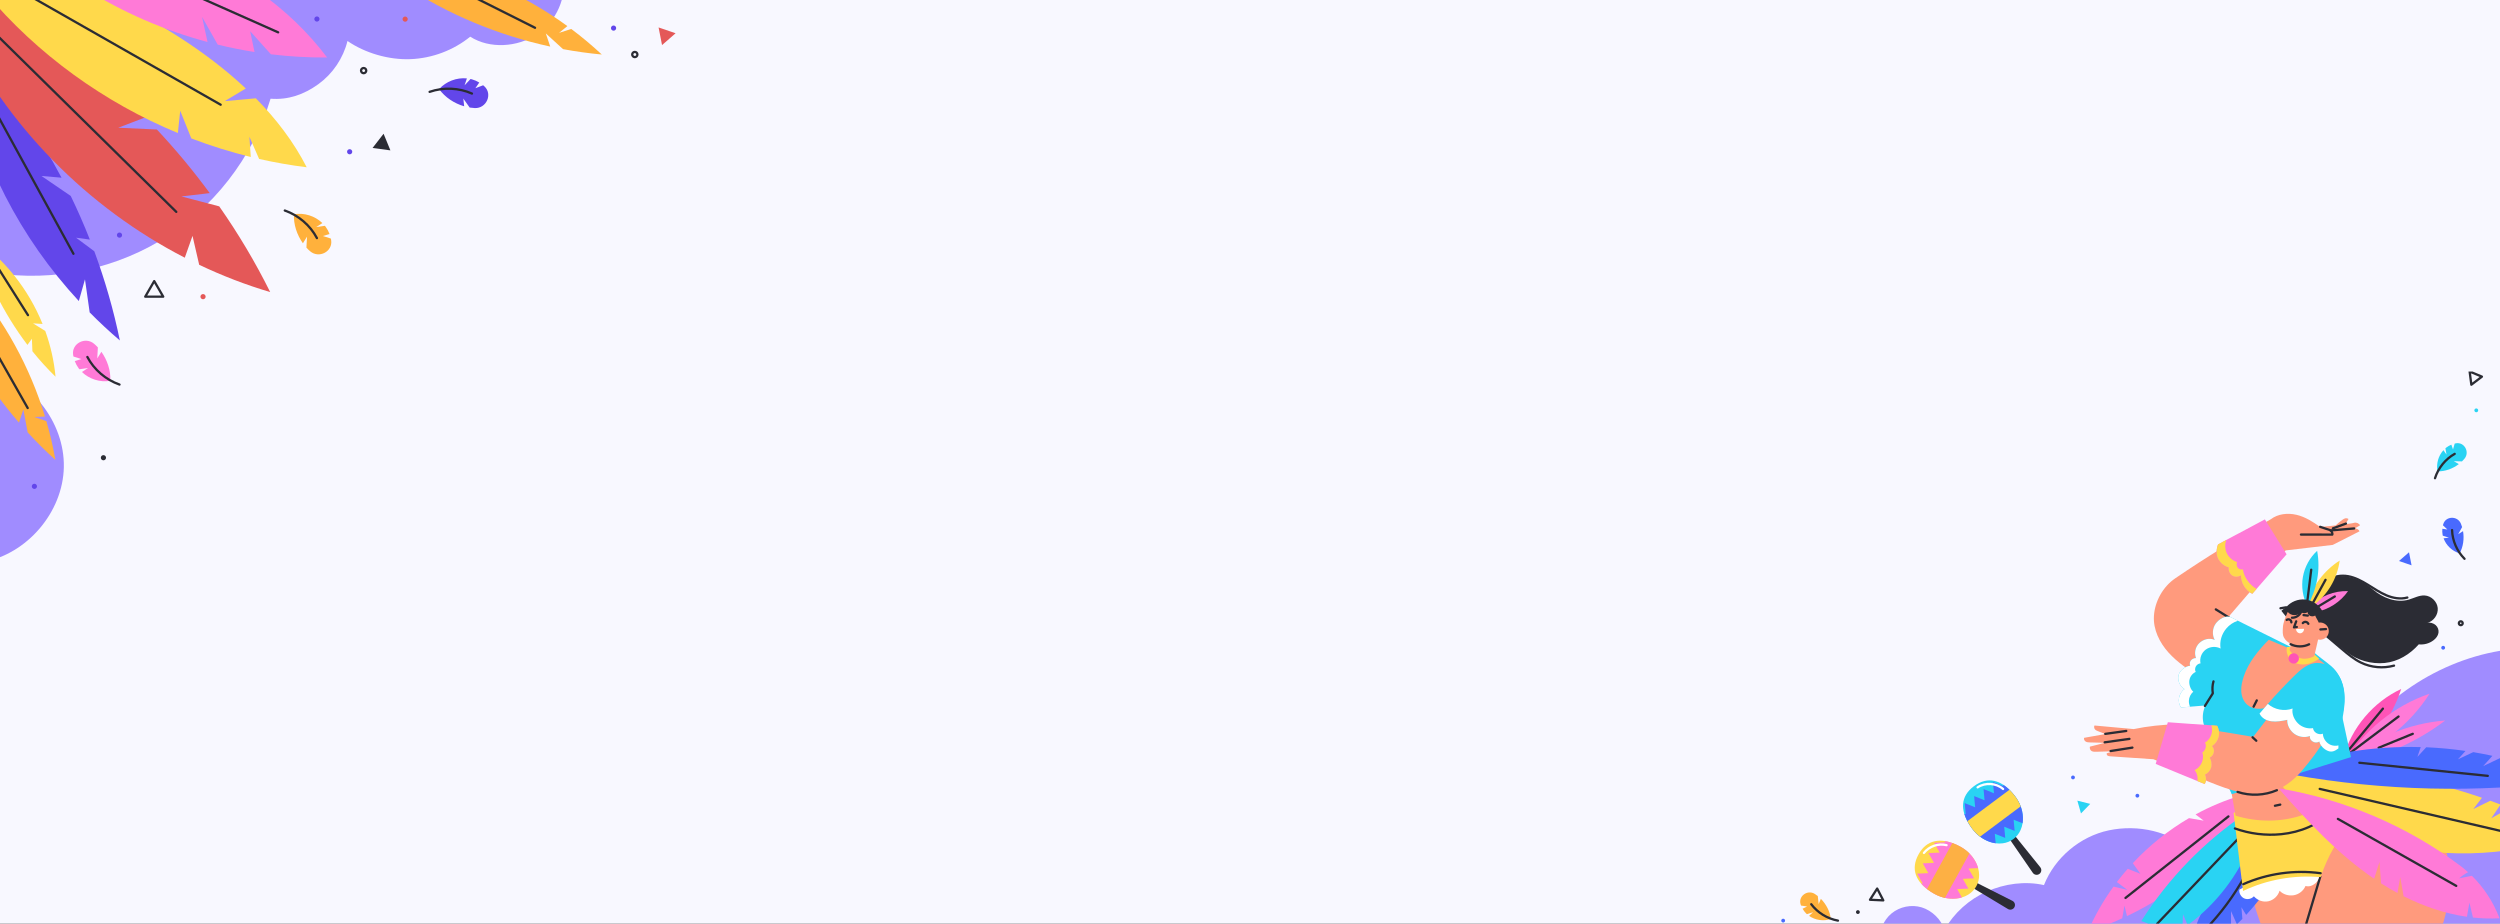 <svg width="1440" height="532" viewBox="0 0 1440 532" fill="none" xmlns="http://www.w3.org/2000/svg">
<rect x="0" y="0" width="1440" height="532" fill="#333333" stroke="none"/>
<g clip-path="url(#clip0_103_218)">
<rect width="1440" height="532" fill="#F8F8FF"/>
<g clip-path="url(#clip1_103_218)">
<path d="M1440.16 374.843C1401.38 381.355 1366.13 406.376 1347.19 440.838C1312.96 439.888 1278.13 460.139 1262.48 490.598C1250.39 478.682 1231.3 474.767 1214.69 478.275C1198.08 481.782 1183.57 494.029 1177.32 509.819C1166.44 507.36 1154.63 509.014 1144.42 513.518C1134.21 518.023 1125.51 525.876 1119.99 535.573C1118.24 529.666 1112.79 524.435 1106.89 522.645C1101 520.855 1094.24 522.22 1089.5 526.159C1084.77 530.097 1082.19 536.489 1082.87 542.612C1082.87 542.612 1440.47 549.679 1440.16 547.737C1439.86 545.794 1440.16 374.843 1440.16 374.843Z" fill="#A08CFF"/>
<path d="M1410.14 496.065C1407.4 477.715 1397.17 460.751 1381.66 450.559C1350.54 464.13 1320.85 481.482 1294.54 502.949C1296.92 518.011 1301.55 532.715 1308.23 546.425L1399.75 549.763C1408.61 533.462 1412.88 514.414 1410.14 496.065Z" fill="#FF9A7D"/>
<path d="M1336.47 504.922C1332.58 517.976 1328.69 531.03 1324.8 544.084" stroke="#2B2C34" stroke-width="1.333" stroke-miterlimit="10" stroke-linecap="round" stroke-linejoin="round"/>
<path d="M1290.99 458.139C1281.84 460.846 1273.01 464.555 1264.64 469.111C1266.23 470.319 1267.88 471.557 1269.34 472.701C1266.52 472.212 1263.69 471.724 1260.87 471.236C1248.9 478.242 1237.95 487.022 1228.49 497.178C1229.95 499.223 1231.42 501.268 1232.88 503.313C1230.43 502.352 1227.99 501.392 1225.55 500.431C1223.39 502.9 1221.31 505.443 1219.32 508.056C1221.35 509.576 1223.38 511.096 1225.41 512.616C1222.73 511.973 1220.05 511.329 1217.37 510.685C1211.54 518.746 1206.56 527.421 1202.62 536.57C1209.37 534.423 1215.97 531.871 1222.4 528.95C1222.83 526.509 1223.26 524.067 1223.69 521.625C1224.17 523.642 1224.65 525.658 1225.14 527.673C1252.86 514.515 1277.17 494.387 1295.29 469.498L1290.99 458.139Z" fill="#FF7AD7"/>
<path d="M1224.29 517.202C1244.05 501.555 1263.8 485.908 1283.56 470.262" stroke="#2B2C34" stroke-width="1.333" stroke-miterlimit="10" stroke-linecap="round" stroke-linejoin="round"/>
<path d="M1291.06 522.544C1291.97 524.024 1292.88 525.503 1293.79 526.982C1304.54 515.464 1313.23 502.029 1319.11 487.389L1299.59 482.897C1278.99 501.43 1264.46 526.605 1258.71 553.714C1268.22 548.766 1277.08 542.617 1285.07 535.5C1285.07 531.931 1285.06 528.362 1285.06 524.793C1286.19 527.324 1287.32 529.855 1288.45 532.386C1289.52 531.366 1290.57 530.326 1291.6 529.27C1291.42 527.028 1291.24 524.786 1291.06 522.544Z" fill="#496AFE"/>
<path d="M1292.83 504.939C1286.73 515.958 1279.17 526.168 1270.41 535.216" stroke="#2B2C34" stroke-width="1.333" stroke-miterlimit="10" stroke-linecap="round" stroke-linejoin="round"/>
<path d="M1294.31 468.045C1269.95 484.339 1249.09 505.804 1233.38 530.536C1235.91 531.45 1238.45 532.364 1240.98 533.278C1237.71 533.549 1234.44 533.82 1231.18 534.091C1227.79 539.658 1224.66 545.378 1221.81 551.238C1234.36 548.063 1246.35 542.489 1257.04 535.089C1257.17 532.262 1257.29 529.435 1257.42 526.607C1258.32 528.701 1259.21 530.793 1260.11 532.886C1264.38 529.715 1268.43 526.255 1272.19 522.524C1286.03 508.789 1296.09 491.292 1301.02 472.426L1294.31 468.045Z" fill="#29D3F3"/>
<path d="M1289.47 482.771C1273.79 499.239 1258.12 515.707 1242.44 532.175" stroke="#2B2C34" stroke-width="1.333" stroke-miterlimit="10" stroke-linecap="round" stroke-linejoin="round"/>
<path d="M1335.76 502.98C1336.13 505.068 1335.33 507.321 1333.73 508.715C1332.14 510.109 1330 510.956 1327.98 510.312C1326.82 513.058 1324.2 515.137 1321.26 515.646C1318.32 516.155 1315.05 515.235 1313.03 513.041C1312.18 516.025 1309.61 518.454 1306.58 519.134C1303.55 519.815 1300.27 518.599 1298.23 516.264C1296.88 517.799 1294.5 518.311 1292.64 517.463C1290.79 516.617 1289.61 514.48 1289.89 512.458C1303.51 504.516 1320.15 500.725 1335.76 502.98Z" fill="white"/>
<path d="M1354.6 443.343L1286.54 468.165C1288.36 483.181 1290.17 498.196 1291.99 513.211C1305.78 506.607 1321.47 503.904 1336.7 505.227C1344.36 481.866 1361.65 461.848 1383.61 450.79C1374.96 445.322 1364.8 442.497 1354.6 443.343Z" fill="#FFD94B"/>
<path d="M1287.31 477.192C1295.83 480.265 1305.04 481.4 1314.05 480.487C1324.94 479.384 1335.79 475.076 1343.19 467.024" stroke="#2B2C34" stroke-width="1.333" stroke-miterlimit="10" stroke-linecap="round" stroke-linejoin="round"/>
<path d="M1292.14 509.283C1306.03 503.138 1321.64 500.93 1336.69 502.976" stroke="#2B2C34" stroke-width="1.333" stroke-miterlimit="10" stroke-linecap="round" stroke-linejoin="round"/>
<path d="M1352.78 434.697L1285.2 455.714C1285.75 458.709 1287.11 466.827 1287.66 469.822C1300.45 473.726 1314.41 473.69 1327.03 469.242C1339.65 464.795 1350.77 456.225 1358.29 445.162L1352.78 434.697Z" fill="#FF9A7D"/>
<path d="M1310.36 464.116C1311.38 463.898 1312.4 463.679 1313.42 463.461" stroke="#2B2C34" stroke-width="1.333" stroke-miterlimit="10" stroke-linecap="round" stroke-linejoin="round"/>
<path d="M1356.15 304.485C1357.31 303.864 1358.2 303.237 1359.36 302.616C1358.93 301.473 1357.23 300.783 1356.05 301.12C1354.43 301.589 1352.6 301.645 1350.93 301.945C1351.61 300.924 1352.07 299.95 1352.75 298.928C1352.24 298.581 1351.35 298.413 1350.76 298.584C1350.17 298.757 1349.64 299.104 1349.14 299.461C1347.79 300.418 1346.52 301.487 1345.35 302.653C1342.42 302.95 1339.36 303.242 1336.44 303.539C1332.24 300.557 1327.76 297.684 1322.74 296.521C1317.73 295.357 1312.1 295.938 1308.01 299.068C1289 309.775 1270.71 320.997 1252.96 333.101C1245.87 337.937 1241.17 346.319 1240.66 354.884C1240.2 362.577 1243.86 370.058 1249 375.803C1254.14 381.548 1260.67 385.83 1267.12 390.042L1282.22 356.92C1293.65 343.627 1305.08 330.334 1316.51 317.04C1325.64 315.998 1334.55 314.902 1343.68 313.86C1343.68 313.86 1353.91 308.662 1359.08 306.03C1358.61 304.917 1357.33 304.203 1356.15 304.485Z" fill="#FF9A7D"/>
<path d="M1276.32 351.012C1278.95 352.658 1281.58 354.304 1284.21 355.949" stroke="#2B2C34" stroke-width="1.333" stroke-miterlimit="10" stroke-linecap="round" stroke-linejoin="round"/>
<path d="M1336.4 303.449C1338.2 304.047 1339.99 304.645 1341.78 305.243C1342.87 305.606 1343.63 306.806 1343.41 307.932C1337.54 307.871 1331.23 307.966 1325.36 307.905" stroke="#2B2C34" stroke-width="1.333" stroke-miterlimit="10" stroke-linecap="round" stroke-linejoin="round"/>
<path d="M1355.99 304.389C1351.5 304.766 1347.01 305.143 1342.52 305.519" stroke="#2B2C34" stroke-width="1.333" stroke-miterlimit="10" stroke-linecap="round" stroke-linejoin="round"/>
<path d="M1351.27 301.573C1348.77 302.49 1346.27 303.407 1343.76 304.325" stroke="#2B2C34" stroke-width="1.333" stroke-miterlimit="10" stroke-linecap="round" stroke-linejoin="round"/>
<path d="M1317.08 319.275L1299.77 339.224L1297.33 342.037C1293.42 340.153 1290.7 335.734 1290.79 331.394C1289.36 332.418 1287.31 332.488 1285.81 331.559C1284.32 330.639 1283.47 328.555 1283.74 326.819C1281.1 326.073 1278.82 324.163 1277.62 321.697C1276.42 319.232 1276.57 316.098 1277.61 313.563C1279.19 312.713 1280.76 311.862 1282.34 311.02C1289.74 307.053 1297.18 303.172 1304.57 299.161C1308.73 305.863 1312.9 312.574 1317.08 319.275Z" fill="#FF7AD7"/>
<path d="M1299.77 339.224L1297.33 342.037C1293.42 340.153 1290.7 335.734 1290.79 331.394C1289.36 332.419 1287.31 332.488 1285.81 331.559C1284.32 330.639 1283.47 328.555 1283.74 326.819C1281.1 326.073 1278.82 324.162 1277.62 321.697C1276.42 319.232 1276.57 316.098 1277.61 313.563C1279.18 312.713 1280.76 311.862 1282.34 311.02C1281.49 313.294 1281.49 315.898 1282.42 318.147C1283.5 320.786 1285.8 322.896 1288.52 323.737C1288.1 324.709 1288.3 326.298 1289 327.088C1289.71 327.887 1290.89 328.226 1291.9 327.93C1292.56 332.54 1295.68 336.889 1299.77 339.224Z" fill="#FFD94B"/>
<path d="M1349.81 436.309L1351.45 439.379C1366.21 429.232 1377.61 413.893 1383.09 396.842C1366.99 404.344 1354.48 419.174 1349.81 436.309Z" fill="#FF54B7"/>
<path d="M1372.55 408.173C1364.85 417.482 1357.14 426.791 1349.44 436.101" stroke="#2B2C34" stroke-width="1.333" stroke-miterlimit="10" stroke-linecap="round" stroke-linejoin="round"/>
<path d="M1350.35 439.368C1369.78 431.429 1388.24 417.37 1399.4 399.594C1379.05 406.521 1361.33 420.891 1350.35 439.368Z" fill="#FF7AD7"/>
<path d="M1381.55 412.713C1372.15 419.786 1362.75 426.861 1353.35 433.936" stroke="#2B2C34" stroke-width="1.333" stroke-miterlimit="10" stroke-linecap="round" stroke-linejoin="round"/>
<path d="M1350.54 439.268L1354.46 439.295C1373.85 435.548 1392.74 426.962 1408.45 415C1387.22 416.661 1366.61 425.302 1350.54 439.268Z" fill="#FF7AD7"/>
<path d="M1389.75 422.677C1383.2 425.356 1376.64 428.033 1370.09 430.712" stroke="#2B2C34" stroke-width="1.333" stroke-miterlimit="10" stroke-linecap="round" stroke-linejoin="round"/>
<path d="M1445.39 465.419C1441.92 467.38 1438.46 469.341 1434.99 471.302C1436.77 468.675 1438.54 466.048 1440.32 463.42C1438.36 462.666 1436.39 461.929 1434.42 461.212C1431.15 462.819 1427.87 464.427 1424.6 466.034C1426.27 463.859 1427.94 461.684 1429.62 459.509C1419.27 455.942 1408.7 452.896 1397.85 450.443C1368.96 443.909 1338.52 442.201 1309.34 447.519L1311.09 448.289C1323.35 465.883 1344.24 477.201 1365.94 483.801C1402.57 494.943 1443.45 494.046 1479.45 481.31C1468.34 475.443 1457 470.112 1445.39 465.419Z" fill="#FFD94B"/>
<path d="M1336.16 454.4C1374.4 463.281 1412.64 472.164 1450.88 481.046" stroke="#2B2C34" stroke-width="1.333" stroke-miterlimit="10" stroke-linecap="round" stroke-linejoin="round"/>
<path d="M1423.81 504.45C1421.36 504.946 1418.92 505.442 1416.47 505.938C1418.03 504.55 1419.77 503.363 1421.63 502.407C1420.09 501.014 1418.47 499.679 1416.79 498.418C1386.19 475.566 1350.08 460.314 1312.41 454.039C1329.1 473.13 1346.56 491.899 1367.51 506.187C1368.54 502.936 1369.56 499.685 1370.59 496.434C1370.89 500.562 1371.19 504.69 1371.49 508.819C1374.56 510.783 1377.72 512.64 1380.94 514.378C1381.47 511.315 1381.99 508.252 1382.53 505.19C1383.17 508.869 1383.82 512.548 1384.47 516.228C1396 522.035 1408.31 526.243 1420.94 528.066C1421.42 525.35 1421.91 522.635 1422.39 519.919C1423.06 522.78 1423.73 525.64 1424.41 528.5C1429.48 529.053 1434.6 529.219 1439.73 528.933C1436.18 519.611 1430.8 511.331 1423.81 504.45Z" fill="#FF7AD7"/>
<path d="M1346.62 471.685C1369.34 484.545 1392.06 497.405 1414.79 510.265" stroke="#2B2C34" stroke-width="1.333" stroke-miterlimit="10" stroke-linecap="round" stroke-linejoin="round"/>
<path d="M1440.43 436.467C1437.05 438.078 1433.68 439.689 1430.3 441.3C1432.07 439.319 1433.85 437.34 1435.62 435.36C1431.96 434.557 1428.28 433.844 1424.58 433.23C1421.64 434.614 1418.71 435.999 1415.78 437.383C1417.23 435.771 1418.68 434.157 1420.13 432.544C1412.64 431.456 1405.09 430.74 1397.52 430.426C1395.83 432.268 1394.13 434.11 1392.43 435.952C1393.07 434.078 1393.7 432.205 1394.34 430.331C1367.06 429.591 1339.68 433.891 1314.17 443.443L1320.62 446.263C1373 455.552 1426.79 456.835 1479.55 450.051C1467 444.262 1453.88 439.731 1440.43 436.467Z" fill="#496AFE"/>
<path d="M1358.99 439.349C1383.64 441.864 1408.3 444.38 1432.95 446.896" stroke="#2B2C34" stroke-width="1.333" stroke-miterlimit="10" stroke-linecap="round" stroke-linejoin="round"/>
<path d="M1354.15 436.103L1285.49 457.441C1280.46 446.902 1276.27 435.643 1273.64 424.271C1271.27 422.049 1269.65 419.063 1269.06 415.868C1268.48 412.682 1268.93 409.236 1270.37 406.336C1267.5 406.58 1264.48 406.831 1261.49 407.065C1259.73 407.222 1257.98 407.361 1256.28 407.508C1255.15 405.902 1254.72 403.81 1255.13 401.883C1255.54 399.964 1256.61 397.925 1258.3 396.917C1255.69 395.407 1254.21 392.161 1254.79 389.2C1255.38 386.249 1258.54 383.835 1261.53 383.436C1261.14 382.464 1261.29 381.292 1261.91 380.458C1262.54 379.617 1263.87 378.957 1264.91 379.052C1263.73 376.118 1264.54 372.49 1266.87 370.337C1269.19 368.184 1272.84 367.203 1275.69 368.609C1274.09 365.727 1274.31 361.942 1276.21 359.251C1278.12 356.569 1282.14 354.138 1285.09 355.596C1286.39 356.247 1287.7 356.89 1289 357.541C1299.89 362.949 1310.77 368.357 1321.66 373.757C1322.4 375.84 1324.58 377.551 1326.75 377.915C1328.93 378.271 1331.28 377.368 1332.66 375.64C1336.04 378.523 1339.41 380.823 1342.8 383.697C1350.5 390.233 1351.84 402.516 1349.01 412.213C1349.01 412.213 1352.48 428.177 1354.15 436.103Z" fill="#29D3F3"/>
<path d="M1289 357.541C1286.41 358.391 1284.05 359.972 1282.3 362.081C1279.64 365.293 1278.38 369.434 1279.06 373.557C1276.4 372.116 1272.91 372.368 1270.49 374.182C1268.06 375.997 1266.87 379.139 1267.5 382.099C1266.38 382.195 1265.34 382.889 1264.81 383.879C1264.29 384.86 1264.19 386.049 1264.73 387.03C1262.77 387.916 1261.34 389.86 1261.07 391.996C1260.79 394.131 1261.65 397.065 1263.33 398.411C1261.83 399.704 1260.9 401.614 1260.8 403.576C1260.74 404.774 1260.98 405.981 1261.49 407.066C1259.73 407.222 1257.98 407.36 1256.28 407.509C1255.15 405.903 1254.72 403.81 1255.13 401.883C1255.54 399.964 1256.61 397.924 1258.3 396.918C1255.69 395.407 1254.21 392.16 1254.79 389.2C1255.38 386.248 1258.54 383.835 1261.53 383.436C1261.14 382.464 1261.29 381.292 1261.91 380.458C1262.54 379.616 1263.87 378.956 1264.91 379.052C1263.73 376.118 1264.54 372.49 1266.87 370.336C1269.19 368.183 1272.84 367.202 1275.69 368.609C1274.09 365.727 1274.31 361.942 1276.21 359.251C1278.12 356.569 1282.14 354.138 1285.09 355.597C1286.39 356.247 1287.7 356.89 1289 357.541Z" fill="white"/>
<path d="M1274.96 392.497C1274.3 394.747 1274.23 397.044 1274.58 399.359C1273.06 401.784 1271.54 404.209 1270.02 406.634" stroke="#2B2C34" stroke-width="1.333" stroke-miterlimit="10" stroke-linecap="round" stroke-linejoin="round"/>
<path d="M1306.8 368.519C1311.59 370.534 1316.38 372.548 1321.16 374.562C1323.72 378.126 1328.91 379.387 1332.86 377.479C1334.91 379.444 1336.97 380.595 1339.02 382.56C1331.89 387.551 1324.05 392.437 1317.78 398.481C1314.53 401.618 1311.31 404.955 1307.22 406.867C1303.12 408.779 1297.84 408.943 1294.44 405.974C1292.24 404.059 1291.13 401.11 1290.97 398.201C1290.8 395.292 1291.49 392.399 1292.4 389.629C1295.02 381.62 1300.86 374.502 1306.8 368.519Z" fill="#FF9A7D"/>
<path d="M1299.9 403.436C1298.71 405.779 1299.26 404.699 1298.07 407.042" stroke="#2B2C34" stroke-width="1.333" stroke-miterlimit="10" stroke-linecap="round" stroke-linejoin="round"/>
<path d="M1332.25 376.163L1319.9 372.582C1319.04 372.616 1318.19 372.65 1317.34 372.685C1316.54 375.414 1317.81 378.715 1319.99 380.54C1322.18 382.365 1325.19 383.006 1328.02 382.652C1330.84 382.297 1333.48 381.027 1335.82 379.402C1334.64 378.33 1333.42 377.234 1332.25 376.163Z" fill="#FFD94B"/>
<path d="M1338.45 364.931C1341.9 367.863 1345.35 370.795 1348.8 373.727C1352.28 376.681 1355.81 379.668 1359.91 381.659C1365.77 384.503 1372.68 385.133 1378.96 383.398" stroke="#2B2C34" stroke-width="1.333" stroke-miterlimit="10" stroke-linecap="round" stroke-linejoin="round"/>
<path d="M1386.62 344.183C1382.64 345.298 1378.34 344.495 1374.54 342.891C1370.74 341.287 1367.32 338.924 1363.8 336.768C1360.28 334.612 1356.56 332.622 1352.5 331.894C1348.44 331.165 1343.94 331.86 1340.83 334.572" stroke="#2B2C34" stroke-width="1.333" stroke-miterlimit="10" stroke-linecap="round" stroke-linejoin="round"/>
<path d="M1402.97 360.085C1401.74 358.989 1399.7 358.314 1398.11 358.774C1401.8 357.843 1404.5 353.996 1404.13 350.215C1403.76 346.434 1400.36 343.186 1396.57 342.987C1393.44 342.825 1390.55 344.463 1387.55 345.352C1380.3 347.505 1372.28 344.374 1366.6 339.377C1362.7 335.947 1358 333.342 1352.9 332.344C1347.81 331.346 1342.31 332.037 1337.85 334.693C1333.39 337.349 1330.09 342.051 1329.56 347.217L1335.84 362.852C1341.14 367.165 1346.41 371.576 1351.84 375.716C1357.97 380.383 1365.89 382.631 1373.56 381.878C1381.22 381.125 1388.12 376.917 1393.22 371.147C1396.23 371.497 1399.37 370.619 1401.76 368.756C1403.12 367.699 1404.28 366.257 1404.56 364.557C1404.83 362.928 1404.21 361.181 1402.97 360.085Z" fill="#2B2C34"/>
<path d="M1330.81 349.086L1333.79 352.544C1341.23 351.218 1348.18 346.703 1352.47 340.481C1344.48 340.197 1336.43 343.396 1330.81 349.086Z" fill="#FF7AD7"/>
<path d="M1335.47 349.211C1338.6 347.332 1341.72 345.452 1344.85 343.573" stroke="#2B2C34" stroke-width="1.333" stroke-miterlimit="10" stroke-linecap="round" stroke-linejoin="round"/>
<path d="M1328.82 348.099L1332.01 349.021C1340.59 342.945 1346.26 333.287 1347.67 322.871C1338.61 328.624 1331.77 337.78 1328.82 348.099Z" fill="#FFD94B"/>
<path d="M1339.5 333.978C1336.96 338.614 1334.42 343.251 1331.88 347.888" stroke="#2B2C34" stroke-width="1.333" stroke-miterlimit="10" stroke-linecap="round" stroke-linejoin="round"/>
<path d="M1329.05 349.141C1326.39 343.993 1325.47 337.962 1326.48 332.253C1327.49 326.545 1330.41 321.193 1334.68 317.266C1336.71 328.441 1334.58 339.217 1329.05 349.141Z" fill="#29D3F3"/>
<path d="M1331.26 328.162C1330.55 333.945 1329.84 339.728 1329.12 345.511" stroke="#2B2C34" stroke-width="1.333" stroke-miterlimit="10" stroke-linecap="round" stroke-linejoin="round"/>
<path d="M1313.57 350.356C1314.66 350.175 1315.74 349.994 1316.83 349.812" stroke="#2B2C34" stroke-width="1.333" stroke-miterlimit="10" stroke-linecap="round" stroke-linejoin="round"/>
<path d="M1337.63 351.928C1335.68 348.297 1331.87 345.737 1327.77 345.317C1323.69 344.897 1319.46 346.615 1316.82 349.751C1315.82 350.322 1314.89 351.014 1314.06 351.841C1315.31 353.406 1316.56 354.971 1317.81 356.536L1333.22 360.816L1337.65 363.792C1339.58 360.153 1339.57 355.558 1337.63 351.928Z" fill="#2B2C34"/>
<path d="M1333.03 377.947C1333.69 374.669 1334.56 371.625 1335.23 368.347C1337.13 368.821 1339.29 368.039 1340.44 366.454C1341.6 364.868 1341.69 362.576 1340.65 360.907C1339.62 359.239 1337.53 358.296 1335.59 358.626C1335.04 357.192 1334.08 355.979 1333.53 354.545C1332.78 355.114 1331.47 355.144 1330.62 354.748C1329.76 354.351 1329.16 353.46 1329.11 352.519C1328.34 353.417 1326.53 353.485 1325.62 352.718C1324.66 353.791 1322.95 354.369 1321.51 354.332C1320.07 354.296 1318.65 353.601 1317.74 352.481C1316.44 355.422 1315.06 358.494 1314.93 361.707C1314.85 363.594 1314.66 365.519 1315.54 367.188C1316.43 368.857 1317.94 370.182 1319.71 370.836C1319.46 372.011 1319.02 373.246 1318.76 374.42C1320.13 376.679 1322.57 378.459 1325.11 379.15C1327.66 379.84 1330.71 379.207 1333.03 377.947Z" fill="#FF9A7D"/>
<path d="M1327.08 362.184L1322.57 362.317C1322.46 363.591 1323.62 364.829 1324.9 364.79C1326.18 364.753 1327.27 363.45 1327.08 362.184Z" fill="white"/>
<path d="M1322.61 357.898C1322.18 359.056 1321.76 360.213 1321.34 361.371C1321.88 361.295 1322.42 361.22 1322.96 361.144" stroke="#2B2C34" stroke-width="1.333" stroke-miterlimit="10" stroke-linecap="round" stroke-linejoin="round"/>
<path d="M1326.43 358.9C1326.83 358.404 1327.5 358.136 1328.13 358.219C1328.76 358.301 1329.33 358.731 1329.59 359.312" stroke="#2B2C34" stroke-width="1.333" stroke-miterlimit="10" stroke-linecap="round" stroke-linejoin="round"/>
<path d="M1317.15 357.072C1317.65 356.697 1318.38 356.643 1318.93 356.937C1319.49 357.231 1319.85 357.858 1319.83 358.488" stroke="#2B2C34" stroke-width="1.333" stroke-miterlimit="10" stroke-linecap="round" stroke-linejoin="round"/>
<path d="M1326.84 354.301C1327.66 354.393 1328.48 354.484 1329.29 354.576" stroke="#2B2C34" stroke-width="1.333" stroke-miterlimit="10" stroke-linecap="round" stroke-linejoin="round"/>
<path d="M1325.32 352.674C1324.41 354.583 1322.32 355.863 1320.2 355.802" stroke="#2B2C34" stroke-width="1.333" stroke-miterlimit="10" stroke-linecap="round" stroke-linejoin="round"/>
<path d="M1336.55 362.564C1337.62 362.492 1338.69 362.419 1339.76 362.347" stroke="#2B2C34" stroke-width="1.333" stroke-miterlimit="10" stroke-linecap="round" stroke-linejoin="round"/>
<path d="M1319.38 371.064C1322.67 372.724 1326.73 372.747 1330.04 371.124" stroke="#2B2C34" stroke-width="1.333" stroke-miterlimit="10" stroke-linecap="round" stroke-linejoin="round"/>
<path d="M1324.16 379.254C1324.16 377.608 1322.82 376.275 1321.18 376.275C1319.53 376.275 1318.2 377.608 1318.2 379.254C1318.2 380.899 1319.53 382.233 1321.18 382.233C1322.82 382.233 1324.16 380.899 1324.16 379.254Z" fill="#FF54B7"/>
<path d="M1339.38 425.297C1331.31 417.405 1321.32 411.304 1310.56 407.89C1306.32 413.412 1302.07 418.933 1297.82 424.456C1283.31 421.898 1268.46 419.721 1253.95 417.164C1245.65 417.393 1237.14 418.249 1229.02 419.954C1221.5 419.204 1213.94 418.639 1206.42 417.889C1206.01 418.475 1206.24 419.639 1206.73 420.16C1207.22 420.681 1207.9 420.955 1208.57 421.212C1209.94 421.743 1211.31 422.273 1212.68 422.804C1208.63 423.529 1204.47 424.262 1200.43 424.988C1200.16 425.782 1200.7 426.791 1201.44 427.188C1202.18 427.585 1203.05 427.616 1203.89 427.638C1206.71 427.713 1209.54 427.787 1212.36 427.862C1209.48 428.632 1206.68 429.288 1203.8 430.059C1203.46 430.929 1203.99 432.22 1204.83 432.639C1205.66 433.057 1206.64 433.039 1207.57 433.012C1210.72 432.92 1213.88 432.828 1217.03 432.735C1215.85 433.123 1214.67 433.51 1213.49 433.898C1213.36 434.426 1213.6 435.041 1214.08 435.304C1214.56 435.566 1215.12 435.609 1215.66 435.646C1217.87 435.796 1220.09 435.946 1222.3 436.096C1228.32 436.504 1234.33 436.912 1240.35 437.32C1240.35 437.32 1262.36 446.364 1273.39 450.726C1284.2 455.002 1295.91 459.349 1307.18 456.483C1314.49 454.621 1320.8 449.831 1325.73 444.119C1330.66 438.405 1335.7 431.889 1339.38 425.297Z" fill="#FF9A7D"/>
<path d="M1288.83 456.138C1296.16 458.583 1304.39 458.227 1311.49 455.159" stroke="#2B2C34" stroke-width="1.333" stroke-miterlimit="10" stroke-linecap="round" stroke-linejoin="round"/>
<path d="M1297.48 424.669C1298.19 425.333 1298.91 425.997 1299.62 426.661" stroke="#2B2C34" stroke-width="1.333" stroke-miterlimit="10" stroke-linecap="round" stroke-linejoin="round"/>
<path d="M1212.62 422.711C1216.65 422.151 1220.69 421.592 1224.72 421.033" stroke="#2B2C34" stroke-width="1.333" stroke-miterlimit="10" stroke-linecap="round" stroke-linejoin="round"/>
<path d="M1212.29 427.574C1217.04 426.914 1221.8 426.253 1226.55 425.592" stroke="#2B2C34" stroke-width="1.333" stroke-miterlimit="10" stroke-linecap="round" stroke-linejoin="round"/>
<path d="M1215.7 432.594C1219.88 431.937 1224.07 431.28 1228.26 430.623" stroke="#2B2C34" stroke-width="1.333" stroke-miterlimit="10" stroke-linecap="round" stroke-linejoin="round"/>
<path d="M1277.94 424.497C1277.37 426.641 1275.99 428.568 1274.13 429.783C1275.11 430.704 1275.38 432.023 1275.16 433.351C1274.94 434.671 1274.02 435.86 1272.79 436.407C1273.79 437.953 1274.14 440.383 1273.61 442.145C1273.09 443.916 1271.76 445.427 1270.09 446.173C1270.92 447.857 1270.88 450.027 1269.89 451.625L1265.7 449.897L1241.69 440.027C1244.01 432.014 1246.35 424.01 1248.67 415.998C1257.04 416.719 1265.37 417.127 1273.73 417.769C1274.86 417.856 1275.98 417.942 1277.11 418.038C1278.13 420.017 1278.5 422.344 1277.94 424.497Z" fill="#FF7AD7"/>
<path d="M1277.94 424.497C1277.37 426.641 1275.99 428.568 1274.13 429.783C1275.11 430.704 1275.38 432.023 1275.16 433.351C1274.94 434.671 1274.02 435.86 1272.79 436.407C1273.79 437.953 1274.14 440.383 1273.61 442.145C1273.09 443.916 1271.76 445.427 1270.09 446.173C1270.92 447.857 1270.88 450.027 1269.89 451.625L1265.7 449.897C1266.08 447.709 1265.54 445.34 1264.12 443.595C1265.97 442.709 1267.46 441.138 1268.24 439.254C1269.03 437.37 1269.21 435.374 1268.56 433.447C1270.37 432.205 1271.18 429.653 1270.07 427.761C1271.84 426.675 1273.2 424.931 1273.8 422.951C1274.31 421.267 1274.28 419.436 1273.73 417.769C1274.86 417.856 1275.98 417.942 1277.11 418.038C1278.13 420.017 1278.5 422.344 1277.94 424.497Z" fill="#FFD94B"/>
<path d="M1349.67 411.51C1348.66 417.448 1347.13 423.36 1346.94 429.358C1346.92 429.94 1346.91 430.521 1346.92 431.103C1344.97 432.544 1343.24 433.438 1340.97 432.562C1338.72 431.676 1336.42 429.523 1335.95 427.144C1334.78 427.873 1333.19 427.848 1332.05 427.075C1330.91 426.302 1330.27 425.286 1330.52 423.933C1327.58 425.026 1324.1 424.54 1321.55 422.691C1319.02 420.833 1317.32 417.76 1317.46 414.627C1314.49 415.243 1311.45 415.859 1308.45 415.477C1305.44 415.104 1302.86 413.75 1301.49 411.041C1303.07 409.149 1304.66 407.274 1306.28 405.425C1311.12 399.895 1316.16 394.556 1321.37 389.4C1324.74 386.075 1328.5 382.681 1333.17 381.978C1339.71 380.997 1346.04 385.902 1348.62 391.986C1351.2 398.072 1350.77 404.99 1349.67 411.51Z" fill="#29D3F3"/>
<path d="M1346.94 429.358C1346.92 429.94 1346.91 430.521 1346.92 431.103C1344.97 432.544 1343.24 433.438 1340.97 432.561C1338.72 431.676 1336.42 429.523 1335.95 427.145C1334.78 427.874 1333.19 427.848 1332.05 427.075C1330.91 426.302 1330.27 425.287 1330.52 423.933C1327.58 425.027 1324.1 424.54 1321.55 422.691C1319.02 420.834 1317.32 417.76 1317.46 414.627C1314.49 415.243 1311.45 415.86 1308.45 415.477C1305.43 415.104 1302.86 413.749 1301.49 411.042C1303.07 409.149 1304.66 407.274 1306.28 405.425C1310.06 408.784 1315.77 409.896 1320.52 408.099C1320.01 411.215 1321.38 414.401 1323.61 416.632C1325.84 418.863 1329.18 419.931 1332.29 419.41C1332.45 420.686 1333.17 421.606 1334.26 422.275C1335.37 422.934 1336.76 423.065 1337.97 422.613C1338.02 425.261 1339.82 427.821 1342.22 428.942C1343.68 429.618 1345.37 429.74 1346.94 429.358Z" fill="white"/>
<path d="M1414.58 255.349C1414.35 255.393 1414.13 255.443 1413.9 255.498C1413.58 256.631 1413.26 257.765 1412.93 258.899C1412.62 257.974 1412.3 257.049 1411.98 256.124C1410.93 256.555 1409.93 257.116 1409.03 257.814C1408.86 257.94 1408.71 258.076 1408.55 258.21C1408.77 259.428 1408.99 260.646 1409.2 261.865C1408.61 261.011 1408.02 260.157 1407.42 259.304C1404.5 262.507 1403.14 267.188 1404.03 271.498C1408.37 271.613 1412.81 269.948 1416.29 267.322C1415.33 266.767 1414.37 266.21 1413.41 265.654C1414.97 265.693 1416.54 265.731 1418.1 265.769C1418.63 265.259 1419.12 264.721 1419.58 264.158C1422.71 260.307 1419.41 254.427 1414.58 255.349Z" fill="#29D3F3"/>
<path d="M1402.56 275.453C1404.43 269.549 1408.57 264.433 1413.9 261.43" stroke="#2B2C34" stroke-width="1.333" stroke-miterlimit="10" stroke-linecap="round" stroke-linejoin="round"/>
<path d="M1407.32 301.898C1407.25 302.118 1407.19 302.34 1407.13 302.563C1407.99 303.375 1408.84 304.187 1409.7 305C1408.73 304.852 1407.76 304.705 1406.8 304.557C1406.69 305.689 1406.73 306.833 1406.93 307.958C1406.96 308.161 1407.01 308.36 1407.06 308.561C1408.24 308.934 1409.42 309.307 1410.6 309.68C1409.57 309.809 1408.53 309.94 1407.5 310.07C1408.98 314.148 1412.5 317.521 1416.74 318.725C1418.85 314.937 1419.43 310.231 1418.72 305.933C1417.78 306.526 1416.84 307.119 1415.9 307.712L1418.18 303.604C1417.97 302.901 1417.72 302.216 1417.44 301.549C1415.48 296.988 1408.74 297.184 1407.32 301.898Z" fill="#496AFE"/>
<path d="M1419.56 321.866C1415.19 317.469 1412.58 311.433 1412.39 305.319" stroke="#2B2C34" stroke-width="1.333" stroke-miterlimit="10" stroke-linecap="round" stroke-linejoin="round"/>
<path d="M1037.17 520.96C1037.24 521.178 1037.32 521.394 1037.4 521.608C1038.57 521.782 1039.74 521.956 1040.9 522.13C1040.03 522.565 1039.15 523 1038.28 523.434C1038.84 524.421 1039.52 525.338 1040.33 526.145C1040.48 526.29 1040.63 526.425 1040.79 526.563C1041.97 526.191 1043.15 525.818 1044.33 525.445C1043.56 526.145 1042.79 526.844 1042.02 527.542C1045.57 530.029 1050.39 530.77 1054.55 529.324C1054.1 525.01 1051.87 520.824 1048.82 517.715C1048.39 518.739 1047.97 519.763 1047.54 520.787C1047.38 519.23 1047.21 517.673 1047.05 516.115C1046.47 515.66 1045.88 515.241 1045.26 514.86C1041.03 512.252 1035.63 516.284 1037.17 520.96Z" fill="#FFB13C"/>
<path d="M1058.66 530.276C1052.56 529.182 1046.96 525.743 1043.29 520.847" stroke="#2B2C34" stroke-width="1.333" stroke-miterlimit="10" stroke-linecap="round" stroke-linejoin="round"/>
<path d="M1418.51 358.984C1418.51 358.374 1418.02 357.879 1417.41 357.879C1416.8 357.879 1416.3 358.374 1416.3 358.984C1416.3 359.595 1416.8 360.09 1417.41 360.09C1418.02 360.09 1418.51 359.595 1418.51 358.984Z" stroke="#2B2C34" stroke-width="1.333" stroke-miterlimit="10" stroke-linecap="round" stroke-linejoin="round"/>
<path d="M1232.23 458.318C1232.23 457.708 1231.73 457.213 1231.12 457.213C1230.51 457.213 1230.02 457.708 1230.02 458.318C1230.02 458.929 1230.51 459.424 1231.12 459.424C1231.73 459.424 1232.23 458.929 1232.23 458.318Z" fill="#496AFE"/>
<path d="M1195.15 447.805C1195.15 447.194 1194.65 446.699 1194.04 446.699C1193.43 446.699 1192.94 447.194 1192.94 447.805C1192.94 448.415 1193.43 448.91 1194.04 448.91C1194.65 448.91 1195.15 448.415 1195.15 447.805Z" fill="#496AFE"/>
<path d="M1071.25 525.355C1071.25 524.745 1070.76 524.25 1070.15 524.25C1069.53 524.25 1069.04 524.745 1069.04 525.355C1069.04 525.966 1069.53 526.461 1070.15 526.461C1070.76 526.461 1071.25 525.966 1071.25 525.355Z" fill="#2B2C34"/>
<path d="M1028.21 530.276C1028.21 529.666 1027.72 529.17 1027.11 529.17C1026.5 529.17 1026 529.666 1026 530.276C1026 530.886 1026.5 531.382 1027.11 531.382C1027.72 531.382 1028.21 530.886 1028.21 530.276Z" fill="#496AFE"/>
<path d="M1427.44 236.357C1427.44 235.746 1426.94 235.251 1426.33 235.251C1425.72 235.251 1425.23 235.746 1425.23 236.357C1425.23 236.967 1425.72 237.462 1426.33 237.462C1426.94 237.462 1427.44 236.967 1427.44 236.357Z" fill="#29D3F3"/>
<path d="M1408.37 373.099C1408.37 372.489 1407.87 371.994 1407.26 371.994C1406.65 371.994 1406.16 372.489 1406.16 373.099C1406.16 373.71 1406.65 374.205 1407.26 374.205C1407.87 374.205 1408.37 373.71 1408.37 373.099Z" fill="#496AFE"/>
<path d="M1387.59 318.11L1381.82 323.142L1389.06 325.626L1387.59 318.11Z" fill="#496AFE"/>
<path d="M1203.98 463.032L1196.55 461.173L1198.65 468.537L1203.98 463.032Z" fill="#29D3F3"/>
<path d="M1084.77 518.611L1081.25 511.809L1077.12 518.261L1084.77 518.611Z" stroke="#2B2C34" stroke-width="1.333" stroke-miterlimit="10" stroke-linecap="round" stroke-linejoin="round"/>
<path d="M1429.58 216.942L1422.51 214L1423.5 221.595L1429.58 216.942Z" stroke="#2B2C34" stroke-width="1.333" stroke-miterlimit="10" stroke-linecap="round" stroke-linejoin="round"/>
<path d="M1159.8 480.406L1156.96 482.522L1170.89 502.739C1171.76 503.993 1173.49 504.278 1174.71 503.368C1175.93 502.459 1176.15 500.717 1175.2 499.531L1159.8 480.406Z" fill="#2B2C34"/>
<path d="M1160.8 458.78C1162.15 460.587 1163.19 462.513 1163.92 464.465C1164.26 465.384 1164.52 466.303 1164.73 467.219C1165.26 469.606 1165.35 471.981 1165 474.207C1164.79 475.568 1164.4 476.871 1163.86 478.084C1162.95 480.132 1161.57 481.915 1159.74 483.28C1157.89 484.654 1155.79 485.462 1153.55 485.749C1152.23 485.925 1150.88 485.92 1149.51 485.731C1147.32 485.438 1145.09 484.693 1143 483.529C1142.15 483.064 1141.31 482.526 1140.51 481.918C1138.84 480.668 1137.3 479.12 1135.95 477.313C1134.89 475.889 1133.96 474.452 1133.19 472.995C1133.05 472.741 1132.92 472.487 1132.81 472.236C1132.22 471.052 1131.75 469.868 1131.4 468.687C1130.26 464.845 1130.44 461.049 1132.52 457.598C1133.54 455.906 1135.02 454.302 1137.02 452.812C1139.01 451.331 1140.97 450.386 1142.89 449.903C1146.77 448.927 1150.48 449.83 1153.85 452.018C1154.87 452.667 1155.85 453.434 1156.79 454.296C1157.02 454.5 1157.23 454.696 1157.44 454.913C1158.62 456.061 1159.74 457.356 1160.8 458.78Z" fill="#29D3F3"/>
<path d="M1160.8 458.78C1162.15 460.587 1163.19 462.513 1163.92 464.465C1164.26 465.384 1164.52 466.303 1164.73 467.219C1165.26 469.606 1165.35 471.981 1165 474.207L1159.85 472.145L1160.43 478.592L1154.42 476.191L1155.01 482.634L1149 480.234L1149.51 485.731C1147.32 485.438 1145.09 484.693 1143 483.529C1142.15 483.064 1141.31 482.526 1140.51 481.918C1138.84 480.668 1137.3 479.12 1135.95 477.313C1134.89 475.889 1133.96 474.452 1133.19 472.995C1133.05 472.741 1132.92 472.487 1132.81 472.236C1132.22 471.052 1131.75 469.868 1131.4 468.687L1132.26 469.031L1131.67 462.588L1137.68 464.989L1137.1 458.546L1143.1 460.947L1142.52 454.504L1148.52 456.909L1147.93 450.466L1153.93 452.872L1153.85 452.018C1154.87 452.667 1155.85 453.434 1156.79 454.296C1157.02 454.5 1157.23 454.696 1157.44 454.913C1158.62 456.061 1159.74 457.356 1160.8 458.78Z" fill="#496AFE"/>
<path d="M1160.8 458.779C1161.5 459.714 1162.12 460.684 1162.64 461.674C1163.14 462.588 1163.56 463.525 1163.91 464.466L1140.51 481.917C1139.71 481.312 1138.93 480.64 1138.2 479.904C1137.4 479.118 1136.64 478.249 1135.95 477.313C1135.53 476.759 1135.14 476.204 1134.78 475.648C1134.19 474.771 1133.66 473.883 1133.19 472.995L1157.44 454.912C1158.16 455.613 1158.86 456.372 1159.54 457.188C1159.97 457.693 1160.39 458.225 1160.8 458.779Z" fill="#FFD94B"/>
<path d="M1139.1 453.517C1143.48 450.59 1149.8 450.992 1153.77 454.451" stroke="white" stroke-width="1.333" stroke-miterlimit="10" stroke-linecap="round" stroke-linejoin="round"/>
<path d="M1137.23 507.828L1135.52 510.927L1156.56 523.583C1157.86 524.367 1159.56 523.912 1160.29 522.579C1161.03 521.246 1160.51 519.569 1159.15 518.884L1137.23 507.828Z" fill="#2B2C34"/>
<path d="M1129.21 487.717C1131.19 488.806 1132.93 490.133 1134.39 491.609C1135.08 492.305 1135.71 493.031 1136.27 493.779C1137.74 495.733 1138.8 497.861 1139.4 500.034C1139.77 501.361 1139.96 502.708 1139.97 504.035C1139.98 506.277 1139.46 508.471 1138.36 510.471C1137.25 512.483 1135.66 514.089 1133.75 515.274C1132.62 515.98 1131.38 516.534 1130.06 516.928C1127.94 517.567 1125.61 517.806 1123.22 517.612C1122.25 517.539 1121.26 517.396 1120.29 517.172C1118.25 516.722 1116.21 515.951 1114.23 514.862C1112.68 514.004 1111.23 513.08 1109.93 512.071C1109.71 511.895 1109.48 511.719 1109.27 511.537C1108.25 510.701 1107.33 509.818 1106.52 508.886C1103.9 505.86 1102.5 502.325 1102.97 498.322C1103.2 496.36 1103.88 494.29 1105.09 492.108C1106.28 489.938 1107.68 488.265 1109.23 487.031C1112.36 484.54 1116.11 483.83 1120.09 484.43C1121.28 484.601 1122.49 484.895 1123.7 485.291C1124 485.383 1124.27 485.475 1124.55 485.586C1126.1 486.144 1127.66 486.858 1129.21 487.717Z" fill="#FFD94B"/>
<path d="M1129.21 487.717C1131.19 488.806 1132.93 490.133 1134.39 491.609C1135.08 492.305 1135.71 493.031 1136.27 493.779C1137.74 495.733 1138.8 497.861 1139.4 500.034L1133.86 500.283L1137.05 505.914L1130.59 506.21L1133.79 511.835L1127.32 512.13L1130.06 516.928C1127.94 517.567 1125.61 517.806 1123.22 517.612C1122.25 517.539 1121.26 517.396 1120.29 517.172C1118.25 516.722 1116.21 515.951 1114.23 514.862C1112.68 514.004 1111.23 513.08 1109.93 512.071C1109.71 511.895 1109.48 511.719 1109.27 511.537C1108.25 510.701 1107.33 509.818 1106.52 508.886L1107.45 508.844L1104.26 503.218L1110.72 502.924L1107.52 497.298L1113.99 497.003L1110.79 491.377L1117.25 491.089L1114.05 485.464L1120.51 485.175L1120.09 484.43C1121.28 484.601 1122.49 484.895 1123.7 485.291C1124 485.383 1124.27 485.475 1124.55 485.586C1126.1 486.144 1127.66 486.858 1129.21 487.717Z" fill="#FF7AD7"/>
<path d="M1129.21 487.717C1130.23 488.28 1131.19 488.908 1132.08 489.592C1132.91 490.221 1133.68 490.9 1134.39 491.611L1120.29 517.172C1119.31 516.952 1118.32 516.661 1117.35 516.294C1116.3 515.907 1115.25 515.428 1114.23 514.864C1113.62 514.53 1113.04 514.186 1112.48 513.83C1111.58 513.274 1110.73 512.686 1109.94 512.07L1124.55 485.584C1125.49 485.926 1126.45 486.327 1127.4 486.791C1128 487.072 1128.61 487.383 1129.21 487.717Z" fill="#FDB044"/>
<path d="M1108.19 491.279C1111.18 487.454 1116.51 485.628 1121.22 486.817" stroke="white" stroke-width="1.333" stroke-miterlimit="10" stroke-linecap="round" stroke-linejoin="round"/>
</g>
<g clip-path="url(#clip2_103_218)">
<path d="M-7.697 212.528L-9.922 323.799C15.653 319.156 36.253 295.012 36.772 269.072C37.291 243.131 17.673 218.185 -7.697 212.528Z" fill="#A08CFF"/>
<path d="M324.527 -14.895C326.686 -1.698 320.45 12.495 309.262 19.849C298.074 27.203 282.14 28.325 270.847 21.132C261.17 28.97 248.914 33.582 236.46 34.071C224.007 34.559 210.414 30.657 200.151 23.602C197.709 33.524 191.641 42.515 183.345 48.5C175.048 54.484 166.042 57.657 155.838 56.858C145.751 90.783 122.516 120.629 92.073 138.765C61.63 156.902 24.282 163.147 -10.422 155.905V-24.485L324.527 -14.895Z" fill="#A08CFF"/>
<path d="M190.743 138.32C190.694 138.013 190.635 137.709 190.57 137.405C189.05 136.921 187.529 136.437 186.008 135.953C187.273 135.563 188.538 135.173 189.802 134.781C189.263 133.345 188.546 131.974 187.638 130.723C187.476 130.498 187.297 130.284 187.123 130.068C185.466 130.309 183.809 130.552 182.152 130.793C183.331 130.027 184.511 129.261 185.691 128.496C181.477 124.412 175.202 122.383 169.333 123.414C168.998 129.264 171.067 135.327 174.474 140.132C175.266 138.86 176.059 137.586 176.851 136.313C176.733 138.424 176.616 140.536 176.499 142.648C177.168 143.38 177.875 144.067 178.618 144.709C183.699 149.099 191.79 144.889 190.743 138.32Z" fill="#FFB13C"/>
<path d="M164.044 121.257C171.954 124.031 178.703 129.829 182.545 137.149" stroke="#2B2C34" stroke-width="1.333" stroke-miterlimit="10" stroke-linecap="round" stroke-linejoin="round"/>
<path d="M42.127 204.443C42.176 204.75 42.235 205.054 42.3 205.358C43.82 205.842 45.34 206.326 46.862 206.81C45.597 207.2 44.332 207.59 43.068 207.982C43.607 209.418 44.324 210.789 45.232 212.04C45.394 212.265 45.572 212.479 45.746 212.695C47.404 212.454 49.061 212.212 50.718 211.97C49.539 212.736 48.359 213.502 47.179 214.267C51.392 218.35 57.668 220.38 63.537 219.349C63.872 213.499 61.803 207.436 58.396 202.631C57.603 203.904 56.811 205.177 56.019 206.45C56.137 204.338 56.254 202.227 56.371 200.115C55.702 199.383 54.995 198.696 54.252 198.054C49.171 193.664 41.08 197.873 42.127 204.443Z" fill="#FF7AD7"/>
<path d="M68.826 221.506C60.916 218.732 54.166 212.934 50.325 205.614" stroke="#2B2C34" stroke-width="1.333" stroke-miterlimit="10" stroke-linecap="round" stroke-linejoin="round"/>
<path d="M279 49.727C278.77 49.517 278.535 49.314 278.295 49.116C276.802 49.68 275.31 50.243 273.816 50.807C274.565 49.717 275.313 48.626 276.061 47.536C274.744 46.744 273.33 46.114 271.839 45.697C271.572 45.621 271.3 45.564 271.028 45.502C269.879 46.719 268.731 47.936 267.583 49.153C268.031 47.822 268.479 46.49 268.927 45.158C263.084 44.57 256.903 46.869 252.945 51.316C256.322 56.109 261.717 59.578 267.376 61.233C267.206 59.743 267.034 58.254 266.862 56.765C268.084 58.492 269.307 60.221 270.529 61.949C271.509 62.107 272.491 62.207 273.472 62.25C280.186 62.542 283.909 54.226 279 49.727Z" fill="#6246EA"/>
<path d="M247.458 52.904C255.383 50.175 264.28 50.535 271.846 53.891" stroke="#2B2C34" stroke-width="1.333" stroke-miterlimit="10" stroke-linecap="round" stroke-linejoin="round"/>
<path d="M118.449 170.877C118.449 170.051 117.779 169.383 116.953 169.383C116.127 169.383 115.457 170.051 115.457 170.877C115.457 171.701 116.127 172.37 116.953 172.37C117.779 172.37 118.449 171.701 118.449 170.877Z" fill="#E45858"/>
<path d="M70.322 135.424C70.322 134.6 69.651 133.931 68.826 133.931C67.999 133.931 67.329 134.6 67.329 135.424C67.329 136.249 67.999 136.918 68.826 136.918C69.651 136.918 70.322 136.249 70.322 135.424Z" fill="#6246EA"/>
<path d="M61.072 263.647C61.072 262.822 60.401 262.153 59.575 262.153C58.749 262.153 58.079 262.822 58.079 263.647C58.079 264.472 58.749 265.14 59.575 265.14C60.401 265.14 61.072 264.472 61.072 263.647Z" fill="#2B2C34"/>
<path d="M202.901 87.414C202.901 86.589 202.231 85.92 201.405 85.92C200.579 85.92 199.908 86.589 199.908 87.414C199.908 88.238 200.579 88.907 201.405 88.907C202.231 88.907 202.901 88.238 202.901 87.414Z" fill="#6246EA"/>
<path d="M210.953 40.669C210.953 39.845 210.283 39.176 209.457 39.176C208.631 39.176 207.961 39.845 207.961 40.669C207.961 41.493 208.631 42.163 209.457 42.163C210.283 42.163 210.953 41.493 210.953 40.669Z" stroke="#2B2C34" stroke-width="1.333" stroke-miterlimit="10" stroke-linecap="round" stroke-linejoin="round"/>
<path d="M354.914 16.186C354.914 15.362 354.243 14.693 353.417 14.693C352.591 14.693 351.921 15.362 351.921 16.186C351.921 17.011 352.591 17.68 353.417 17.68C354.243 17.68 354.914 17.011 354.914 16.186Z" fill="#6246EA"/>
<path d="M367.148 31.402C367.148 30.577 366.478 29.908 365.652 29.908C364.826 29.908 364.155 30.577 364.155 31.402C364.155 32.226 364.826 32.895 365.652 32.895C366.478 32.895 367.148 32.226 367.148 31.402Z" stroke="#2B2C34" stroke-width="1.333" stroke-miterlimit="10" stroke-linecap="round" stroke-linejoin="round"/>
<path d="M234.862 11.02C234.862 10.196 234.192 9.527 233.366 9.527C232.54 9.527 231.87 10.196 231.87 11.02C231.87 11.845 232.54 12.514 233.366 12.514C234.192 12.514 234.862 11.845 234.862 11.02Z" fill="#E45858"/>
<path d="M184.041 10.952C184.041 10.128 183.371 9.459 182.545 9.459C181.719 9.459 181.048 10.128 181.048 10.952C181.048 11.777 181.719 12.446 182.545 12.446C183.371 12.446 184.041 11.777 184.041 10.952Z" fill="#6246EA"/>
<path d="M21.304 280.135C21.304 279.311 20.634 278.641 19.808 278.641C18.982 278.641 18.312 279.311 18.312 280.135C18.312 280.959 18.982 281.628 19.808 281.628C20.634 281.628 21.304 280.959 21.304 280.135Z" fill="#6246EA"/>
<path d="M88.835 161.916L83.652 170.877H94.018L88.835 161.916Z" stroke="#2B2C34" stroke-width="1.333" stroke-miterlimit="10" stroke-linecap="round" stroke-linejoin="round"/>
<path d="M379.338 15.804L381.329 25.959L389.145 19.159L379.338 15.804Z" fill="#E45858"/>
<path d="M214.6 85.224L224.873 86.616L220.944 77.04L214.6 85.224Z" fill="#2B2C34"/>
<path d="M48.944 160.911C49.848 167.259 50.751 173.607 51.654 179.955C57.208 185.574 63.003 190.968 69.037 196.107C65.449 178.64 60.51 161.457 54.322 144.733C50.816 142.127 47.312 139.521 43.806 136.915C46.455 137.277 49.102 137.64 51.75 138.002C48.403 129.488 44.732 121.101 40.743 112.866C35.127 109.031 29.511 105.197 23.895 101.361C27.739 101.689 31.585 102.018 35.43 102.346C22.186 77.153 5.952 53.528 -12.924 32.207L-20.825 43.082C-11.815 91.942 11.753 137.055 45.395 173.408C46.578 169.241 47.761 165.076 48.944 160.911Z" fill="#6246EA"/>
<path d="M-2.036 65.231C12.744 92.211 27.523 119.193 42.303 146.174" stroke="#2B2C34" stroke-width="1.333" stroke-miterlimit="10" stroke-linecap="round" stroke-linejoin="round"/>
<path d="M110.887 135.862C112.167 141.416 113.448 146.971 114.728 152.525C127.929 158.798 141.601 164.083 155.631 168.241C147.111 151.074 137.266 134.578 126.279 118.862C119.018 116.957 111.758 115.053 104.497 113.148C109.934 112.511 115.37 111.872 120.806 111.234C111.401 98.44 101.225 86.202 90.362 74.593C82.942 74.252 75.522 73.911 68.103 73.57C73.295 71.583 78.486 69.596 83.678 67.609C53.796 37.149 19.126 11.314 -18.623 -8.474L-23.634 15.514C3.638 72.391 50.347 119.555 106.436 148.439C107.92 144.247 109.403 140.054 110.887 135.862Z" fill="#E45858"/>
<path d="M-5.019 17.082C30.499 52.067 66.018 87.052 101.537 122.037" stroke="#2B2C34" stroke-width="1.333" stroke-miterlimit="10" stroke-linecap="round" stroke-linejoin="round"/>
<path d="M103.804 63.769C105.936 69.091 108.066 74.413 110.198 79.736C121.38 84.002 132.822 87.583 144.446 90.426C144.184 86.544 143.92 82.664 143.657 78.784C145.519 83.041 147.382 87.297 149.243 91.554C158.294 93.601 167.445 95.213 176.661 96.349C169.171 81.682 159.041 68.486 147.367 56.627C141.393 57.172 135.418 57.716 129.444 58.26C133.487 55.828 137.53 53.395 141.574 50.962C129.77 39.872 116.667 30.033 103.196 21.386C73.607 2.388 40.916 -11.19 8.352 -24.485L-8.176 -4.06C21.431 31.25 59.859 58.98 102.444 76.641C102.897 72.351 103.351 68.06 103.804 63.769Z" fill="#FFD94B"/>
<path d="M16.197 -2.856C53.164 18.199 90.132 39.255 127.099 60.311" stroke="#2B2C34" stroke-width="1.333" stroke-miterlimit="10" stroke-linecap="round" stroke-linejoin="round"/>
<path d="M137.194 -0.845C139.979 -2.948 142.764 -5.052 145.549 -7.155C114.946 -27.551 78.169 -38.596 41.099 -37.366L48.861 -6.598C70.693 7.136 94.622 17.504 119.541 24.2C118.488 19.373 117.434 14.546 116.381 9.719C119.389 15.047 122.398 20.376 125.407 25.703C132.41 27.413 139.484 28.835 146.604 29.959C145.763 25.954 144.921 21.949 144.079 17.944C148.07 22.389 152.06 26.833 156.051 31.277C166.791 32.572 177.611 33.195 188.432 33.121C177.476 18.601 164.263 5.976 149.506 -4.435C145.402 -3.239 141.298 -2.042 137.194 -0.845Z" fill="#FF7AD7"/>
<path d="M59.794 -25.979C93.267 -11.11 126.739 3.758 160.211 18.627" stroke="#2B2C34" stroke-width="1.333" stroke-miterlimit="10" stroke-linecap="round" stroke-linejoin="round"/>
<path d="M19.755 240.178C21.812 240.096 23.87 240.013 25.928 239.93C17.278 211.49 2.693 184.842 -16.736 162.312L-35.217 164.616C-24.875 193.423 -9.108 220.263 10.923 243.425C11.768 240.899 12.611 238.374 13.456 235.849C14.281 240.248 15.107 244.647 15.932 249.046C21.012 254.573 26.34 259.873 31.904 264.915C30.584 257.385 28.844 249.933 26.715 242.592C24.395 241.787 22.075 240.983 19.755 240.178Z" fill="#FFB13C"/>
<path d="M-7.159 194.322C0.544 207.89 8.248 221.457 15.951 235.025" stroke="#2B2C34" stroke-width="1.333" stroke-miterlimit="10" stroke-linecap="round" stroke-linejoin="round"/>
<path d="M18.374 195.11C18.471 197.515 18.569 199.92 18.667 202.325C22.795 207.459 27.228 212.361 31.983 216.982C31.15 207.99 29.134 199.132 26.075 190.643C23.729 189.183 21.382 187.722 19.036 186.263C20.864 186.375 22.69 186.488 24.518 186.599C16.432 166.654 2.547 149.017 -15.278 136.886C-8.389 159.088 1.83 180.273 15.81 198.67C16.664 197.483 17.519 196.296 18.374 195.11Z" fill="#FFD94B"/>
<path d="M-1.337 153.926C4.48 163.124 10.297 172.322 16.113 181.52" stroke="#2B2C34" stroke-width="1.333" stroke-miterlimit="10" stroke-linecap="round" stroke-linejoin="round"/>
<path d="M322.026 18.929C323.62 17.628 325.215 16.327 326.809 15.026C302.764 -2.507 275.056 -15.043 245.957 -21.385L232.58 -8.451C258.198 8.358 286.966 20.341 316.925 26.825C316.079 24.299 315.232 21.774 314.386 19.25C317.695 22.269 321.005 25.289 324.315 28.308C331.704 29.675 339.153 30.713 346.636 31.402C341.046 26.178 335.165 21.268 329.041 16.68C326.703 17.429 324.365 18.179 322.026 18.929Z" fill="#FFB13C"/>
<path d="M272.913 -1.69C284.668 4.207 296.423 10.104 308.179 16" stroke="#2B2C34" stroke-width="1.333" stroke-miterlimit="10" stroke-linecap="round" stroke-linejoin="round"/>
</g>
</g>
<defs>
<clipPath id="clip0_103_218">
<rect width="1440" height="532" fill="white"/>
</clipPath>
<clipPath id="clip1_103_218">
<rect width="414" height="330" fill="white" transform="translate(1026 214)"/>
</clipPath>
<clipPath id="clip2_103_218">
<rect width="407" height="345" fill="white"/>
</clipPath>
</defs>
</svg>
